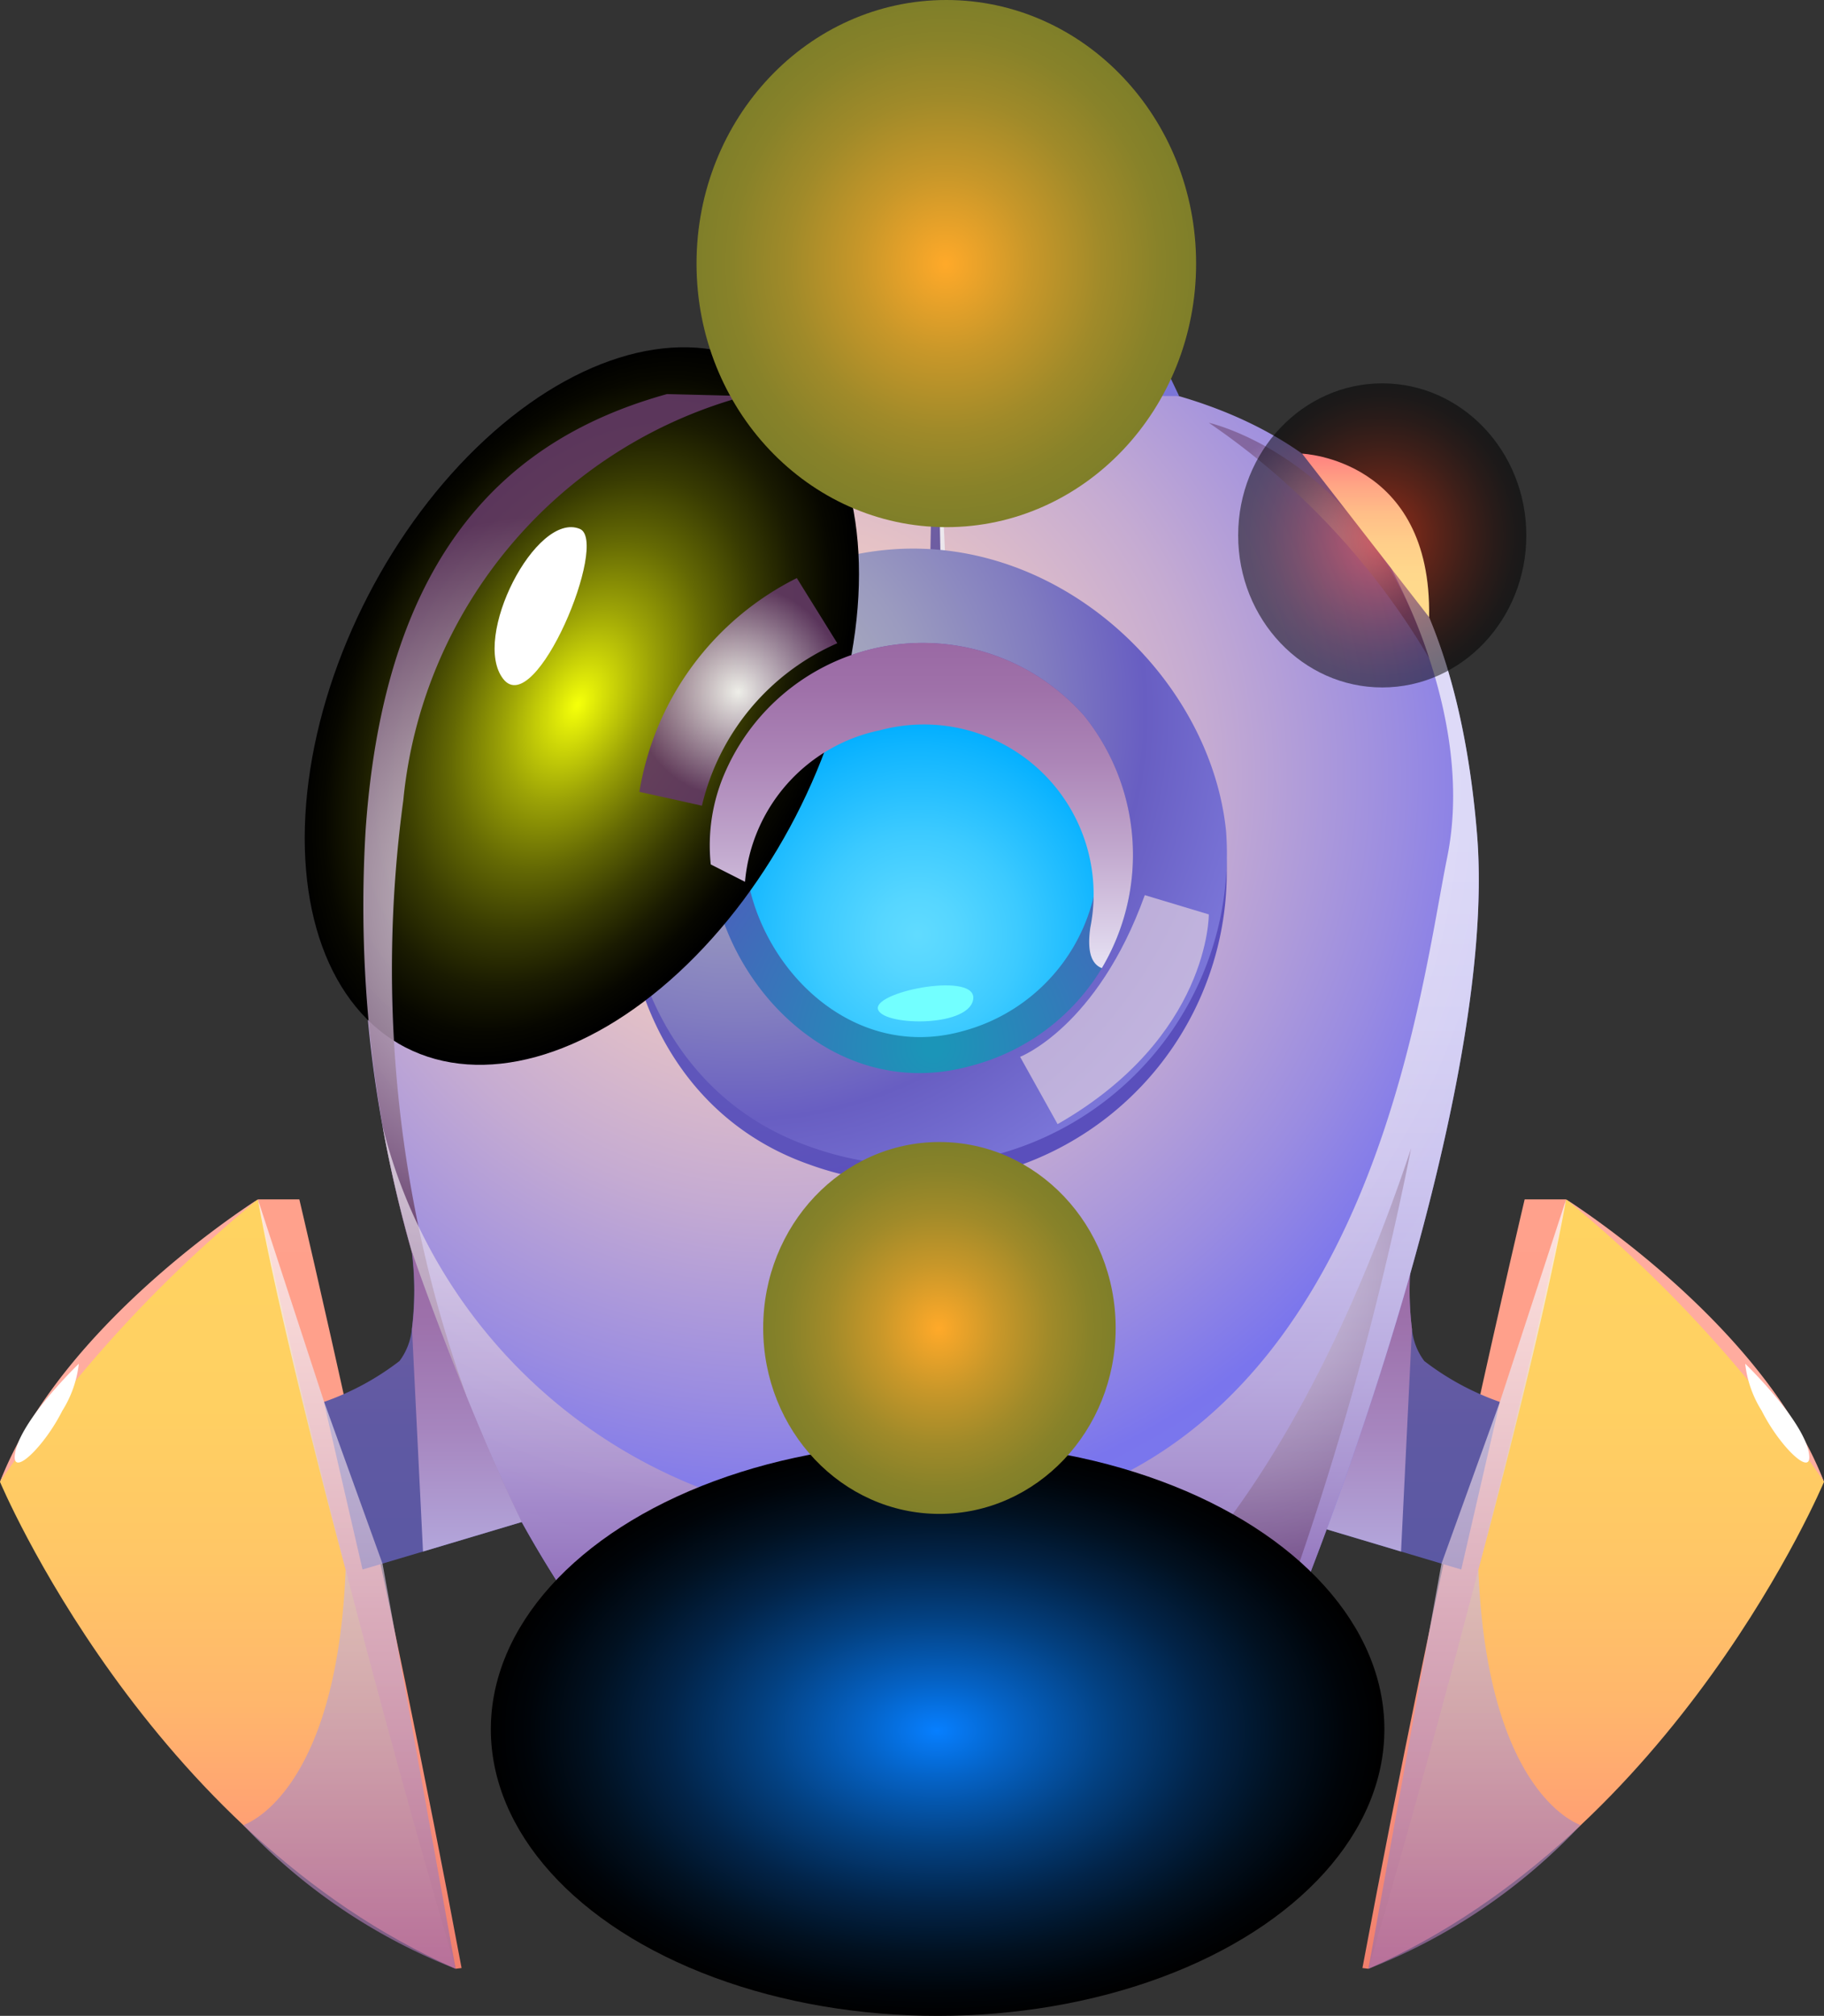 <svg xmlns="http://www.w3.org/2000/svg" xmlns:xlink="http://www.w3.org/1999/xlink" viewBox="0 0 39.205 43.311"><rect x="0" y="0" width="39.205" height="43.311" fill="#333333" stroke="none"/><defs><style>.cls-1{isolation:isolate;}.cls-10,.cls-11,.cls-12,.cls-13,.cls-14,.cls-15,.cls-16,.cls-17,.cls-18,.cls-19,.cls-2,.cls-20,.cls-21,.cls-23,.cls-24,.cls-25,.cls-26,.cls-27,.cls-28,.cls-29,.cls-3,.cls-30,.cls-31,.cls-32,.cls-33,.cls-34,.cls-35,.cls-36,.cls-37,.cls-39,.cls-4,.cls-40,.cls-41,.cls-44,.cls-45,.cls-5,.cls-6,.cls-7,.cls-8,.cls-9{fill-rule:evenodd;}.cls-2{fill:url(#Áåçûìÿííûé_ãðàäèåíò_28);}.cls-3{fill:url(#Áåçûìÿííûé_ãðàäèåíò_27);}.cls-4{fill:url(#Áåçûìÿííûé_ãðàäèåíò_119);}.cls-24,.cls-25,.cls-26,.cls-36,.cls-5{opacity:0.71;}.cls-24,.cls-25,.cls-26,.cls-28,.cls-33,.cls-36,.cls-5,.cls-7{mix-blend-mode:multiply;}.cls-5{fill:url(#Áåçûìÿííûé_ãðàäèåíò_4);}.cls-6{fill:#ffac9f;}.cls-7{fill:url(#Áåçûìÿííûé_ãðàäèåíò_210);}.cls-8{fill:#fff;}.cls-9{fill:url(#Áåçûìÿííûé_ãðàäèåíò_28-2);}.cls-10{fill:url(#Áåçûìÿííûé_ãðàäèåíò_27-2);}.cls-11{fill:url(#Áåçûìÿííûé_ãðàäèåíò_162);}.cls-12,.cls-22,.cls-23,.cls-29,.cls-30,.cls-31,.cls-32,.cls-35,.cls-37,.cls-38,.cls-42,.cls-43,.cls-46{mix-blend-mode:screen;}.cls-12{fill:url(#Áåçûìÿííûé_ãðàäèåíò_13);}.cls-13{fill:url(#Áåçûìÿííûé_ãðàäèåíò_119-2);}.cls-14{fill:url(#Áåçûìÿííûé_ãðàäèåíò_72);}.cls-15{fill:url(#Áåçûìÿííûé_ãðàäèåíò_72-2);}.cls-16{fill:url(#Áåçûìÿííûé_ãðàäèåíò_91);}.cls-17{fill:url(#Áåçûìÿííûé_ãðàäèåíò_72-3);}.cls-18{fill:url(#Áåçûìÿííûé_ãðàäèåíò_220);}.cls-19{fill:url(#Áåçûìÿííûé_ãðàäèåíò_184);}.cls-20{fill:url(#Áåçûìÿííûé_ãðàäèåíò_72-4);}.cls-21{fill:url(#Áåçûìÿííûé_ãðàäèåíò_119-3);}.cls-22{fill:url(#Áåçûìÿííûé_ãðàäèåíò_158);}.cls-23,.cls-35{opacity:0.91;}.cls-23{fill:url(#Áåçûìÿííûé_ãðàäèåíò_494);}.cls-24{fill:url(#Áåçûìÿííûé_ãðàäèåíò_190);}.cls-25{fill:url(#Áåçûìÿííûé_ãðàäèåíò_195);}.cls-26{fill:url(#Áåçûìÿííûé_ãðàäèåíò_4-2);}.cls-27{fill:url(#Áåçûìÿííûé_ãðàäèåíò_184-2);}.cls-28{fill:url(#Áåçûìÿííûé_ãðàäèåíò_210-2);}.cls-29{fill:url(#Áåçûìÿííûé_ãðàäèåíò_494-2);}.cls-30{fill:url(#Áåçûìÿííûé_ãðàäèåíò_494-3);}.cls-31{fill:url(#Áåçûìÿííûé_ãðàäèåíò_494-4);}.cls-32,.cls-37,.cls-43{opacity:0.5;}.cls-32{fill:url(#Áåçûìÿííûé_ãðàäèåíò_494-5);}.cls-33{fill:url(#Áåçûìÿííûé_ãðàäèåíò_214);}.cls-34{fill:#72ffff;}.cls-35{fill:url(#Áåçûìÿííûé_ãðàäèåíò_494-6);}.cls-36{fill:#ddcce0;}.cls-37{fill:url(#Áåçûìÿííûé_ãðàäèåíò_494-7);}.cls-38{fill:url(#Áåçûìÿííûé_ãðàäèåíò_223);}.cls-39{fill:url(#Áåçûìÿííûé_ãðàäèåíò_25);}.cls-40{fill:url(#Áåçûìÿííûé_ãðàäèåíò_119-4);}.cls-41{fill:url(#Áåçûìÿííûé_ãðàäèåíò_119-5);}.cls-42{fill:url(#Áåçûìÿííûé_ãðàäèåíò_24);}.cls-43{fill:url(#Áåçûìÿííûé_ãðàäèåíò_249);}.cls-44{fill:url(#Áåçûìÿííûé_ãðàäèåíò_25-2);}.cls-45{fill:url(#Áåçûìÿííûé_ãðàäèåíò_25-3);}.cls-46{fill:url(#Áåçûìÿííûé_ãðàäèåíò_24-2);}</style><linearGradient id="Áåçûìÿííûé_ãðàäèåíò_28" x1="289.057" y1="42.299" x2="289.057" y2="25.769" gradientTransform="matrix(-1, 0, 0, 1, 323.365, 0)" gradientUnits="userSpaceOnUse"><stop offset="0" stop-color="#ff7f80"/><stop offset="0.008" stop-color="#ff817f"/><stop offset="0.172" stop-color="#ff9e74"/><stop offset="0.343" stop-color="#ffb66c"/><stop offset="0.528" stop-color="#ffc666"/><stop offset="0.732" stop-color="#ffd062"/><stop offset="0.994" stop-color="#ffd361"/></linearGradient><linearGradient id="Áåçûìÿííûé_ãðàäèåíò_27" x1="291.892" y1="42.299" x2="291.892" y2="25.769" gradientTransform="matrix(-1, 0, 0, 1, 323.365, 0)" gradientUnits="userSpaceOnUse"><stop offset="0" stop-color="#f17f6c"/><stop offset="0.058" stop-color="#f38470"/><stop offset="0.322" stop-color="#fa9480"/><stop offset="0.616" stop-color="#fe9e89"/><stop offset="0.994" stop-color="#ffa18c"/></linearGradient><linearGradient id="Áåçûìÿííûé_ãðàäèåíò_119" x1="293.252" y1="33.724" x2="293.252" y2="26.899" gradientTransform="matrix(-1, 0, 0, 1, 323.365, 0)" gradientUnits="userSpaceOnUse"><stop offset="0" stop-color="#5b58a3"/><stop offset="0.439" stop-color="#5f59a3"/><stop offset="0.848" stop-color="#6a5ca2"/><stop offset="0.994" stop-color="#705ea2"/></linearGradient><linearGradient id="Áåçûìÿííûé_ãðàäèåíò_4" x1="291.672" y1="42.299" x2="291.672" y2="25.769" gradientTransform="matrix(-1, 0, 0, 1, 323.365, 0)" gradientUnits="userSpaceOnUse"><stop offset="0" stop-color="#9a69a4"/><stop offset="0.401" stop-color="#c6abcc"/><stop offset="0.807" stop-color="#efe7f1"/><stop offset="1" stop-color="#fff"/></linearGradient><linearGradient id="Áåçûìÿííûé_ãðàäèåíò_210" x1="294.194" y1="33.338" x2="294.194" y2="26.899" gradientTransform="matrix(-1, 0, 0, 1, 323.365, 0)" gradientUnits="userSpaceOnUse"><stop offset="0" stop-color="#b3a6db"/><stop offset="0.413" stop-color="#a685be"/><stop offset="0.766" stop-color="#9d71ab"/><stop offset="1" stop-color="#9a69a4"/></linearGradient><linearGradient id="Áåçûìÿííûé_ãðàäèåíò_28-2" x1="4.897" y1="42.299" x2="4.897" y2="25.769" gradientTransform="matrix(1, 0, 0, 1, 0, 0)" xlink:href="#Áåçûìÿííûé_ãðàäèåíò_28"/><linearGradient id="Áåçûìÿííûé_ãðàäèåíò_27-2" x1="7.732" y1="42.299" x2="7.732" y2="25.769" gradientTransform="matrix(1, 0, 0, 1, 0, 0)" xlink:href="#Áåçûìÿííûé_ãðàäèåíò_27"/><radialGradient id="Áåçûìÿííûé_ãðàäèåíò_162" cx="16.733" cy="16.68" r="21.437" gradientUnits="userSpaceOnUse"><stop offset="0" stop-color="#ffd5bd"/><stop offset="0.103" stop-color="#f8d0bf"/><stop offset="0.253" stop-color="#e5c2c6"/><stop offset="0.43" stop-color="#c5abd2"/><stop offset="0.627" stop-color="#9a8ce1"/><stop offset="0.754" stop-color="#7a75ed"/><stop offset="0.975" stop-color="#7a82ed"/></radialGradient><linearGradient id="Áåçûìÿííûé_ãðàäèåíò_13" x1="20.295" y1="34.223" x2="20.295" y2="8.471" gradientUnits="userSpaceOnUse"><stop offset="0" stop-color="#623964"/><stop offset="1" stop-color="#fff"/></linearGradient><linearGradient id="Áåçûìÿííûé_ãðàäèåíò_119-2" x1="13.378" y1="29.568" x2="25.531" y2="14.669" gradientTransform="matrix(1, 0, 0, 1, 0, 0)" xlink:href="#Áåçûìÿííûé_ãðàäèåíò_119"/><radialGradient id="Áåçûìÿííûé_ãðàäèåíò_72" cx="16.547" cy="7.596" r="7.154" gradientUnits="userSpaceOnUse"><stop offset="0" stop-color="#b1b5bd"/><stop offset="0.137" stop-color="#abaebd"/><stop offset="0.336" stop-color="#9b9bbf"/><stop offset="0.57" stop-color="#817cc0"/><stop offset="0.754" stop-color="#685ec2"/><stop offset="0.975" stop-color="#7a75d8"/></radialGradient><radialGradient id="Áåçûìÿííûé_ãðàäèåíò_72-2" cx="17.896" cy="6.647" r="4.339" xlink:href="#Áåçûìÿííûé_ãðàäèåíò_72"/><radialGradient id="Áåçûìÿííûé_ãðàäèåíò_91" cx="15.878" cy="15.704" r="11.58" gradientUnits="userSpaceOnUse"><stop offset="0.025" stop-color="#6a64b8"/><stop offset="0.939" stop-color="#5a4fbc"/></radialGradient><radialGradient id="Áåçûìÿííûé_ãðàäèåíò_72-3" cx="15.881" cy="15.317" r="11.58" xlink:href="#Áåçûìÿííûé_ãðàäèåíò_72"/><radialGradient id="Áåçûìÿííûé_ãðàäèåíò_220" cx="20.055" cy="22.477" r="8.09" gradientUnits="userSpaceOnUse"><stop offset="0.025" stop-color="#1b95b8"/><stop offset="0.939" stop-color="#5a4fbc"/></radialGradient><radialGradient id="Áåçûìÿííûé_ãðàäèåíò_184" cx="19.718" cy="20.084" r="4.628" gradientUnits="userSpaceOnUse"><stop offset="0.006" stop-color="#60dbff"/><stop offset="0.182" stop-color="#56d6ff"/><stop offset="0.479" stop-color="#3ccaff"/><stop offset="0.857" stop-color="#12b6ff"/><stop offset="1" stop-color="#00aeff"/></radialGradient><radialGradient id="Áåçûìÿííûé_ãðàäèåíò_72-4" cx="15.318" cy="35.083" r="10.171" xlink:href="#Áåçûìÿííûé_ãðàäèåíò_72"/><linearGradient id="Áåçûìÿííûé_ãðàäèåíò_119-3" x1="9.092" y1="33.724" x2="9.092" y2="26.899" gradientTransform="matrix(1, 0, 0, 1, 0, 0)" xlink:href="#Áåçûìÿííûé_ãðàäèåíò_119"/><radialGradient id="Áåçûìÿííûé_ãðàäèåíò_158" cx="242.831" cy="-113.983" r="6.258" gradientTransform="matrix(0, 0.826, -1.319, 0, -137.853, -185.506)" gradientUnits="userSpaceOnUse"><stop offset="0.006" stop-color="#f4ff09"/><stop offset="0.066" stop-color="#dfe908"/><stop offset="0.267" stop-color="#9ca306"/><stop offset="0.457" stop-color="#646904"/><stop offset="0.631" stop-color="#393c02"/><stop offset="0.785" stop-color="#1a1b01"/><stop offset="0.913" stop-color="#070700"/><stop offset="1"/></radialGradient><radialGradient id="Áåçûìÿííûé_ãðàäèåíò_494" cx="11.905" cy="19.232" r="8.145" gradientUnits="userSpaceOnUse"><stop offset="0" stop-color="#fff"/><stop offset="1" stop-color="#623964"/></radialGradient><linearGradient id="Áåçûìÿííûé_ãðàäèåíò_190" x1="20.004" y1="34.222" x2="20.004" y2="10.212" gradientUnits="userSpaceOnUse"><stop offset="0" stop-color="#9a69a4"/><stop offset="0.039" stop-color="#a87eb1"/><stop offset="0.113" stop-color="#bfa1c6"/><stop offset="0.196" stop-color="#d3bed8"/><stop offset="0.286" stop-color="#e3d6e6"/><stop offset="0.388" stop-color="#f0e8f1"/><stop offset="0.509" stop-color="#f8f5f9"/><stop offset="0.667" stop-color="#fefdfe"/><stop offset="1" stop-color="#fff"/></linearGradient><linearGradient id="Áåçûìÿííûé_ãðàäèåíò_195" x1="19.897" y1="35.221" x2="19.897" y2="34.223" gradientUnits="userSpaceOnUse"><stop offset="0" stop-color="#fff"/><stop offset="0.197" stop-color="#e4d6e6"/><stop offset="0.456" stop-color="#c4a8ca"/><stop offset="0.686" stop-color="#ad85b5"/><stop offset="0.875" stop-color="#9f71a9"/><stop offset="1" stop-color="#9a69a4"/></linearGradient><linearGradient id="Áåçûìÿííûé_ãðàäèåíò_4-2" x1="7.511" y1="42.299" x2="7.511" y2="25.769" gradientTransform="matrix(1, 0, 0, 1, 0, 0)" xlink:href="#Áåçûìÿííûé_ãðàäèåíò_4"/><radialGradient id="Áåçûìÿííûé_ãðàäèåíò_184-2" cx="20.023" cy="37.676" r="5.552" xlink:href="#Áåçûìÿííûé_ãðàäèåíò_184"/><linearGradient id="Áåçûìÿííûé_ãðàäèåíò_210-2" x1="10.034" y1="33.338" x2="10.034" y2="26.899" gradientTransform="matrix(1, 0, 0, 1, 0, 0)" xlink:href="#Áåçûìÿííûé_ãðàäèåíò_210"/><radialGradient id="Áåçûìÿííûé_ãðàäèåíò_494-2" cx="17.348" cy="7.945" r="1.168" xlink:href="#Áåçûìÿííûé_ãðàäèåíò_494"/><radialGradient id="Áåçûìÿííûé_ãðàäèåíò_494-3" cx="18.57" cy="6.891" r="0.944" xlink:href="#Áåçûìÿííûé_ãðàäèåíò_494"/><radialGradient id="Áåçûìÿííûé_ãðàäèåíò_494-4" cx="16.744" cy="35.046" r="1.258" xlink:href="#Áåçûìÿííûé_ãðàäèåíò_494"/><radialGradient id="Áåçûìÿííûé_ãðàäèåíò_494-5" cx="26.182" cy="27.165" r="6.49" xlink:href="#Áåçûìÿííûé_ãðàäèåíò_494"/><linearGradient id="Áåçûìÿííûé_ãðàäèåíò_214" x1="19.802" y1="20.803" x2="19.802" y2="13.822" gradientUnits="userSpaceOnUse"><stop offset="0" stop-color="#e7e3f4"/><stop offset="0.073" stop-color="#dfd6ec"/><stop offset="0.372" stop-color="#c1a7cd"/><stop offset="0.637" stop-color="#ac85b7"/><stop offset="0.856" stop-color="#9f71a9"/><stop offset="1" stop-color="#9a69a4"/></linearGradient><radialGradient id="Áåçûìÿííûé_ãðàäèåíò_494-6" cx="15.87" cy="14.866" r="2.292" xlink:href="#Áåçûìÿííûé_ãðàäèåíò_494"/><radialGradient id="Áåçûìÿííûé_ãðàäèåíò_494-7" cx="28.35" cy="11.612" r="2.45" xlink:href="#Áåçûìÿííûé_ãðàäèåíò_494"/><radialGradient id="Áåçûìÿííûé_ãðàäèåíò_223" cx="-162.906" cy="101.228" r="5.761" gradientTransform="translate(291.701 -71.029) scale(1.667 1.069)" gradientUnits="userSpaceOnUse"><stop offset="0" stop-color="#067fff"/><stop offset="0.173" stop-color="#0562c5"/><stop offset="0.399" stop-color="#034080"/><stop offset="0.602" stop-color="#022449"/><stop offset="0.777" stop-color="#011121"/><stop offset="0.915" stop-color="#000409"/><stop offset="1"/></radialGradient><linearGradient id="Áåçûìÿííûé_ãðàäèåíò_25" x1="20.037" y1="6.614" x2="20.037" y2="2.928" gradientUnits="userSpaceOnUse"><stop offset="0.006" stop-color="#ffdb8c"/><stop offset="0.259" stop-color="#ffd88c"/><stop offset="0.456" stop-color="#ffce8a"/><stop offset="0.633" stop-color="#ffbe88"/><stop offset="0.8" stop-color="#ffa685"/><stop offset="0.957" stop-color="#ff8981"/><stop offset="1" stop-color="#ff7f80"/></linearGradient><linearGradient id="Áåçûìÿííûé_ãðàäèåíò_119-4" x1="19.112" y1="29.947" x2="21.062" y2="27.556" gradientTransform="matrix(1, 0, 0, 1, 0, 0)" xlink:href="#Áåçûìÿííûé_ãðàäèåíò_119"/><linearGradient id="Áåçûìÿííûé_ãðàäèåíò_119-5" x1="126.871" y1="29.991" x2="128.881" y2="27.526" gradientTransform="matrix(-1, 0, 0, 1, 148.165, 0)" xlink:href="#Áåçûìÿííûé_ãðàäèåíò_119"/><radialGradient id="Áåçûìÿííûé_ãðàäèåíò_24" cx="-162.794" cy="-135.924" r="3.221" gradientTransform="translate(291.701 244.632) scale(1.667 1.758)" gradientUnits="userSpaceOnUse"><stop offset="0" stop-color="#ffa929"/><stop offset="0.007" stop-color="#fea929"/><stop offset="0.341" stop-color="#c89729"/><stop offset="0.63" stop-color="#a08a29"/><stop offset="0.859" stop-color="#888229"/><stop offset="1" stop-color="#7f7f29"/></radialGradient><radialGradient id="Áåçûìÿííûé_ãðàäèåíò_249" cx="-157.173" cy="-132.602" r="1.858" gradientTransform="translate(291.701 244.632) scale(1.667 1.758)" gradientUnits="userSpaceOnUse"><stop offset="0" stop-color="#ff2a00"/><stop offset="0.173" stop-color="#c52000"/><stop offset="0.399" stop-color="#801500"/><stop offset="0.602" stop-color="#490c00"/><stop offset="0.777" stop-color="#210500"/><stop offset="0.915" stop-color="#090100"/><stop offset="1"/></radialGradient><linearGradient id="Áåçûìÿííûé_ãðàäèåíò_25-2" x1="29.353" y1="13.26" x2="29.353" y2="9.747" xlink:href="#Áåçûìÿííûé_ãðàäèåíò_25"/><linearGradient id="Áåçûìÿííûé_ãðàäèåíò_25-3" x1="20.192" y1="30.188" x2="20.192" y2="26.993" xlink:href="#Áåçûìÿííûé_ãðàäèåíò_25"/><radialGradient id="Áåçûìÿííûé_ãðàäèåíò_24-2" cx="-162.883" cy="-122.917" r="2.272" xlink:href="#Áåçûìÿííûé_ãðàäèåíò_24"/></defs><title>Asset 17</title><g class="cls-1"><g id="Layer_2" data-name="Layer 2"><g id="Layer_1-2" data-name="Layer 1"><g id="aligned"><path class="cls-2" d="M33.662,25.769s4.166,2.8,5.543,6.069c0,0-3.164,7.542-9.793,10.461h0S31.16,34.551,33.662,25.769Z"/><path class="cls-3" d="M33.662,25.769h-.891s-1.9,8.019-3.487,16.514l.128.016S32.069,33.364,33.662,25.769Z"/><path class="cls-4" d="M27.988,32.7l2.126.635,1.294.386.831-3.6a5.788,5.788,0,0,1-1.625-.879,1.353,1.353,0,0,1-.265-.681,6.738,6.738,0,0,1,0-1.66C30.284,27.1,29.157,30.307,27.988,32.7Z"/><path class="cls-5" d="M33.976,39.211s-2.006-.609-2.2-5.486c0,0,1.358-5.011,1.886-7.956l-1.423,4.349L30.982,33.6l-1.57,8.7A12.555,12.555,0,0,0,33.976,39.211Z"/><path class="cls-6" d="M39.205,31.838a28.305,28.305,0,0,0-5.543-6.069S37.879,28.407,39.205,31.838Z"/><path class="cls-7" d="M27.988,32.7l2.126.635.235-4.779a6.738,6.738,0,0,1,0-1.66C30.284,27.1,29.157,30.307,27.988,32.7Z"/><path class="cls-8" d="M38.887,31.268c.047.467-.641-.2-1.02-.956a2.4,2.4,0,0,1-.356-1.013S38.816,30.556,38.887,31.268Z"/><path class="cls-9" d="M5.543,25.769S1.377,28.564,0,31.838c0,0,3.165,7.542,9.794,10.461h0S8.045,34.551,5.543,25.769Z"/><path class="cls-10" d="M5.543,25.769h.891s1.9,8.019,3.487,16.514l-.127.016S7.137,33.364,5.543,25.769Z"/><path class="cls-11" d="M27.994,34.222H12.131a24.149,24.149,0,0,1-2.308-4.491,28.513,28.513,0,0,1-1.6-5.533v0a25.67,25.67,0,0,1-.366-6.364c.423-6.066,3.155-8.44,6.477-9.361h.005A21.562,21.562,0,0,1,20.03,7.9c3.5,0,6.469.5,8.55,2.311l0,0c1.73,1.508,2.852,3.919,3.165,7.7C32.233,23.752,27.994,34.222,27.994,34.222Z"/><path class="cls-12" d="M20.078,8.471l-.049,25.752h.22a235.92,235.92,0,0,0-.113-25.75Z"/><path class="cls-13" d="M20.029,34.223s-.275-14.82.049-25.752l.058,0s.488,17.983-.045,25.75Z"/><path class="cls-14" d="M14.479,8.431l.388-.734a30.784,30.784,0,0,1,10.041-.1l.437.913Z"/><path class="cls-15" d="M16.648,7.428l.446-.853a15.624,15.624,0,0,1,5.87.172l.239.665Z"/><path class="cls-16" d="M16.333,13.087c-4,2.292-4.125,10.114,1.065,11.933a6.686,6.686,0,0,0,8.952-6.777C25.938,14.169,21.059,10.38,16.333,13.087Z"/><path class="cls-17" d="M16.336,12.7c-4,2.292-4.126,10.113,1.064,11.933a6.687,6.687,0,0,0,8.953-6.777C25.94,13.782,21.062,9.992,16.336,12.7Z"/><path class="cls-18" d="M23.683,20.8A4.645,4.645,0,0,1,20.869,22.9c-2.93.821-5.358-1.755-5.593-4.321a3.9,3.9,0,0,1,.33-2.028A4.632,4.632,0,0,1,23.3,15.375,4.772,4.772,0,0,1,23.683,20.8Z"/><path class="cls-19" d="M16.3,16.842c-1.156,2.456,1.283,6.185,4.4,5.31a3.936,3.936,0,0,0,2.028-6.29A3.873,3.873,0,0,0,16.3,16.842Z"/><polygon class="cls-20" points="13.412 34.223 13.985 35.943 26.017 35.917 26.382 34.223 13.412 34.223"/><path class="cls-21" d="M11.217,32.7l-2.125.635-1.3.386-.831-3.6a5.788,5.788,0,0,0,1.625-.879,1.353,1.353,0,0,0,.265-.681,6.738,6.738,0,0,0,0-1.66C8.921,27.1,10.048,30.307,11.217,32.7Z"/><ellipse class="cls-22" cx="12.507" cy="15.169" rx="8.256" ry="5.171" transform="translate(-6.713 19.309) rotate(-62.649)"/><path class="cls-23" d="M8.668,17.2a27.046,27.046,0,0,0,1.357,12.791l-.2-.263a27.146,27.146,0,0,1-1.966-11.9c.423-6.066,3.155-8.44,6.477-9.361h.005l1.673.042A9.992,9.992,0,0,0,8.668,17.2Z"/><path class="cls-24" d="M27.994,34.222H12.131a24.149,24.149,0,0,1-2.308-4.491,28.513,28.513,0,0,1-1.6-5.533,11.255,11.255,0,0,0,11.07,8.541c9.962.094,11.147-11.04,11.813-14.32s-1.44-7.015-2.524-8.207c1.73,1.508,2.852,3.919,3.165,7.7C32.233,23.752,27.994,34.222,27.994,34.222Z"/><path class="cls-25" d="M13.745,35.221a19.16,19.16,0,0,1,6.6-.743c4.393.095,5.827.743,5.827.743l.215-1H13.412Z"/><path class="cls-8" d="M12.462,11.363c-.939-.386-2.34,2.344-1.644,3.226S13.1,11.626,12.462,11.363Z"/><path class="cls-26" d="M5.229,39.211s2.006-.609,2.2-5.486c0,0-1.358-5.011-1.886-7.956l1.423,4.349L8.223,33.6l1.571,8.7A12.554,12.554,0,0,1,5.229,39.211Z"/><path class="cls-27" d="M14.961,35.94s1.391,2.428,5.334,2.428c4.053,0,5.05-2.425,5.05-2.425Z"/><path class="cls-6" d="M0,31.838a28.335,28.335,0,0,1,5.543-6.069S1.326,28.407,0,31.838Z"/><path class="cls-28" d="M11.217,32.7l-2.125.635-.236-4.779a6.738,6.738,0,0,0,0-1.66C8.921,27.1,10.048,30.307,11.217,32.7Z"/><path class="cls-29" d="M16.012,7.5l-.229.967L18.7,8.462l.214-1.04S16.916,7.4,16.012,7.5Z"/><path class="cls-30" d="M17.348,7.42l.239-.911a16.555,16.555,0,0,1,2.205-.144l-.155,1.063Z"/><polygon class="cls-31" points="15.166 34.223 15.522 35.869 18.321 35.869 18.321 34.222 15.166 34.223"/><path class="cls-32" d="M25.207,34.034s2.815-2.434,5.123-9.36a68.936,68.936,0,0,1-2.561,9.36Z"/><path class="cls-33" d="M23.683,20.8c-.216-.083-.323-.343-.248-.869a3.648,3.648,0,0,0-4.522-4.241,3.651,3.651,0,0,0-2.9,3.255l-.736-.373a3.9,3.9,0,0,1,.33-2.028A4.632,4.632,0,0,1,23.3,15.375,4.772,4.772,0,0,1,23.683,20.8Z"/><path class="cls-34" d="M18.868,21.662c.024.379,1.93.43,2.048-.18S18.844,21.282,18.868,21.662Z"/><path class="cls-35" d="M13.743,17.013a6.262,6.262,0,0,1,3.384-4.593l.87,1.4a5.087,5.087,0,0,0-2.91,3.49Z"/><path class="cls-36" d="M22.732,24.152l-.806-1.446s1.66-.639,2.68-3.474l1.376.414S26.006,22.279,22.732,24.152Z"/><path class="cls-37" d="M25.982,9.083s3.368.743,4.735,5.058A15.888,15.888,0,0,0,25.982,9.083Z"/><path class="cls-8" d="M.318,31.268c-.046.467.641-.2,1.02-.956A2.4,2.4,0,0,0,1.694,29.3S.389,30.556.318,31.268Z"/><ellipse class="cls-38" cx="20.153" cy="37.154" rx="9.603" ry="6.157"/><path class="cls-39" d="M17.587,6.509s.647-3.53,2.45-3.58,2.449,3.685,2.449,3.685Z"/><path class="cls-40" d="M20.3,26.9l-.169-.394a2.926,2.926,0,0,0-.664,1.674,3.792,3.792,0,0,0,.788,2.573Z"/><path class="cls-8" d="M19.639,3.493c-.361-.485-1.26,1.1-1.033,1.454S19.8,3.7,19.639,3.493Z"/><path class="cls-41" d="M20.16,26.9l-.034-.358a2.381,2.381,0,0,1,.867,1.638,3.8,3.8,0,0,1-.789,2.573Z"/><ellipse class="cls-42" cx="20.34" cy="5.663" rx="5.369" ry="5.663"/><ellipse class="cls-43" cx="29.71" cy="11.503" rx="3.097" ry="3.267"/><path class="cls-44" d="M27.988,9.747s2.793.106,2.729,3.513Z"/><path class="cls-45" d="M20.153,26.993c-.351,0-.531,1.018-.531,1.635s.345,1.56.576,1.56.55-.858.563-1.6S20.428,26.994,20.153,26.993Z"/><ellipse class="cls-46" cx="20.192" cy="28.531" rx="3.788" ry="3.995"/></g></g></g></g></svg>